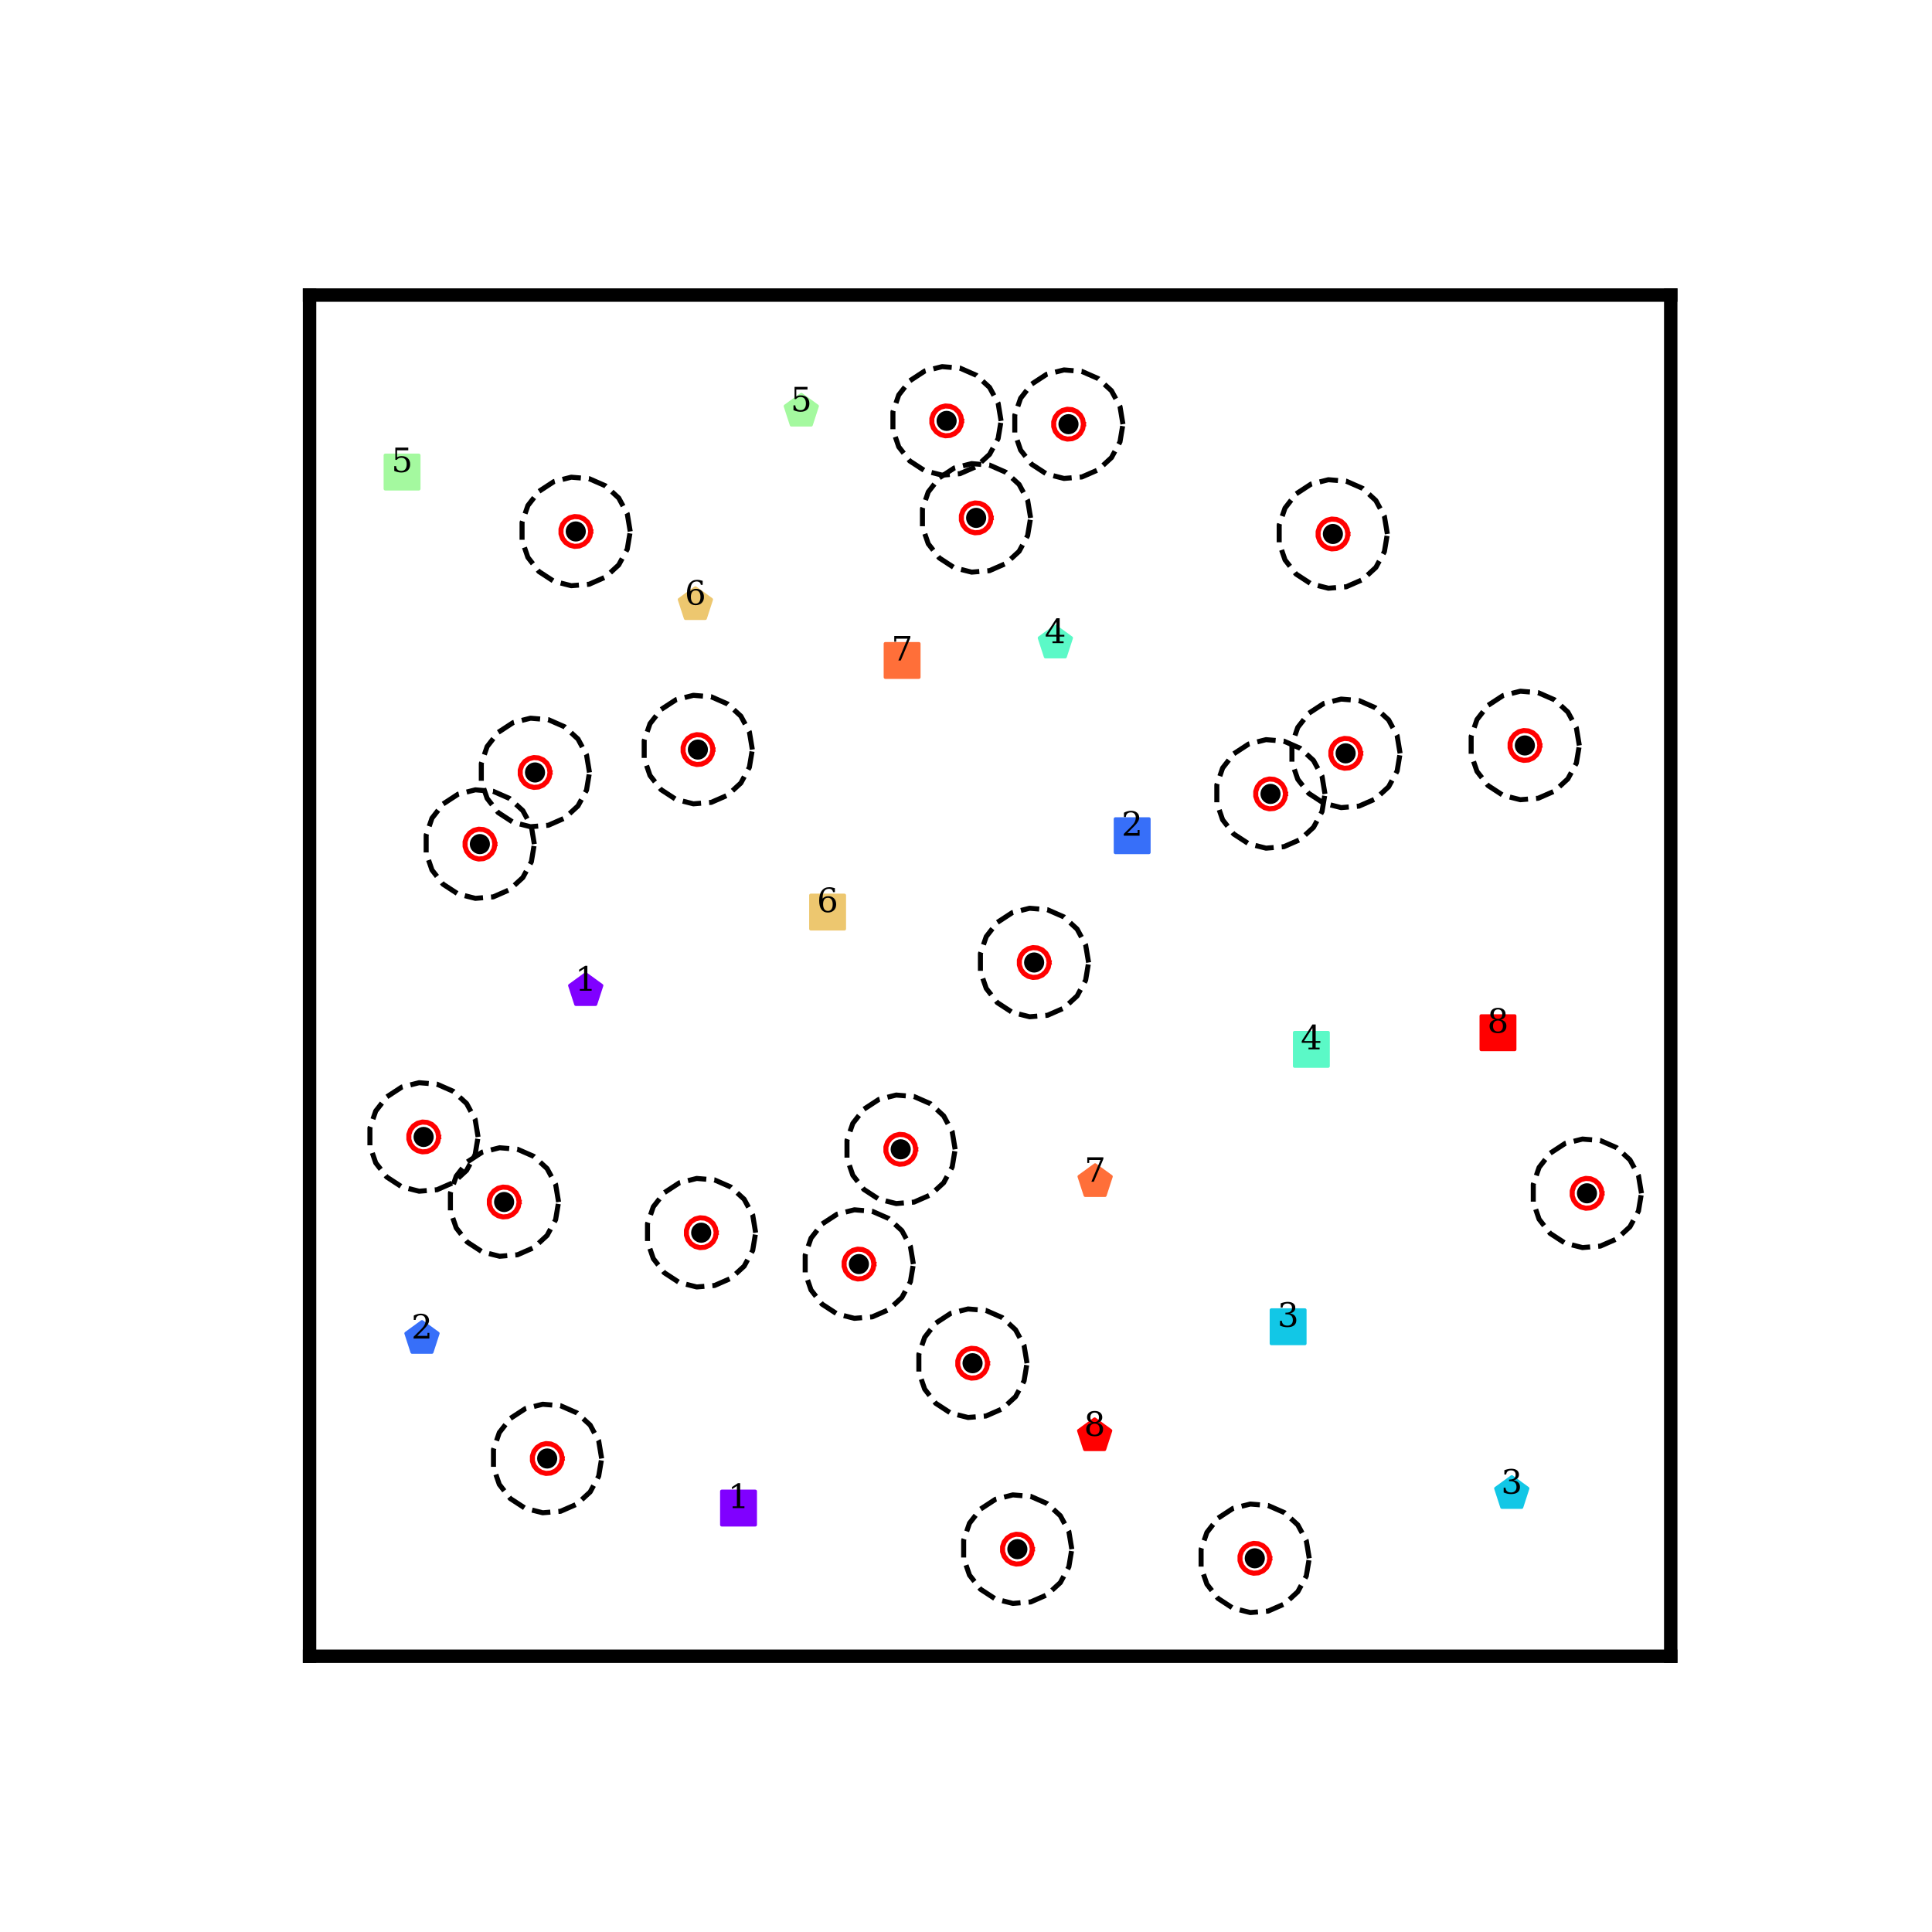 <?xml version="1.0" encoding="utf-8" standalone="no"?>
<!DOCTYPE svg PUBLIC "-//W3C//DTD SVG 1.1//EN"
  "http://www.w3.org/Graphics/SVG/1.1/DTD/svg11.dtd">
<!-- Created with matplotlib (http://matplotlib.org/) -->
<svg height="576pt" version="1.1" viewBox="0 0 576 576" width="576pt" xmlns="http://www.w3.org/2000/svg" xmlns:xlink="http://www.w3.org/1999/xlink">
 <defs>
  <style type="text/css">
*{stroke-linecap:butt;stroke-linejoin:round;}
  </style>
 </defs>
 <g id="figure_1">
  <g id="patch_1">
   <path d="M 0 576 
L 576 576 
L 576 0 
L 0 0 
z
" style="fill:#ffffff;"/>
  </g>
  <g id="axes_1">
   <g id="line2d_1">
    <path clip-path="url(#p30f36040f0)" d="M 220.182 449.61 
" style="fill:none;stroke:#1f77b4;stroke-linecap:square;stroke-width:1.5;"/>
    <defs>
     <path d="M -5 5 
L 5 5 
L 5 -5 
L -5 -5 
z
" id="m8a7ff37b46" style="stroke:#8000ff;stroke-linejoin:miter;"/>
    </defs>
    <g clip-path="url(#p30f36040f0)">
     <use style="fill:#8000ff;stroke:#8000ff;stroke-linejoin:miter;" x="220.182" xlink:href="#m8a7ff37b46" y="449.61"/>
    </g>
   </g>
   <g id="line2d_2">
    <path clip-path="url(#p30f36040f0)" d="M 174.626 295.368 
" style="fill:none;stroke:#ff7f0e;stroke-linecap:square;stroke-width:1.5;"/>
    <defs>
     <path d="M 0 -5 
L -4.755 -1.545 
L -2.939 4.045 
L 2.939 4.045 
L 4.755 -1.545 
z
" id="mc6c1ca3b8e" style="stroke:#8000ff;stroke-linejoin:miter;"/>
    </defs>
    <g clip-path="url(#p30f36040f0)">
     <use style="fill:#8000ff;stroke:#8000ff;stroke-linejoin:miter;" x="174.626" xlink:href="#mc6c1ca3b8e" y="295.368"/>
    </g>
   </g>
   <g id="line2d_3">
    <path clip-path="url(#p30f36040f0)" d="M 337.543 249.151 
" style="fill:none;stroke:#2ca02c;stroke-linecap:square;stroke-width:1.5;"/>
    <defs>
     <path d="M -5 5 
L 5 5 
L 5 -5 
L -5 -5 
z
" id="mb80b31c085" style="stroke:#376ff9;stroke-linejoin:miter;"/>
    </defs>
    <g clip-path="url(#p30f36040f0)">
     <use style="fill:#376ff9;stroke:#376ff9;stroke-linejoin:miter;" x="337.543" xlink:href="#mb80b31c085" y="249.151"/>
    </g>
   </g>
   <g id="line2d_4">
    <path clip-path="url(#p30f36040f0)" d="M 125.811 399.073 
" style="fill:none;stroke:#d62728;stroke-linecap:square;stroke-width:1.5;"/>
    <defs>
     <path d="M 0 -5 
L -4.755 -1.545 
L -2.939 4.045 
L 2.939 4.045 
L 4.755 -1.545 
z
" id="ma09f5bd0f5" style="stroke:#376ff9;stroke-linejoin:miter;"/>
    </defs>
    <g clip-path="url(#p30f36040f0)">
     <use style="fill:#376ff9;stroke:#376ff9;stroke-linejoin:miter;" x="125.811" xlink:href="#ma09f5bd0f5" y="399.073"/>
    </g>
   </g>
   <g id="line2d_5">
    <path clip-path="url(#p30f36040f0)" d="M 384.036 395.557 
" style="fill:none;stroke:#9467bd;stroke-linecap:square;stroke-width:1.5;"/>
    <defs>
     <path d="M -5 5 
L 5 5 
L 5 -5 
L -5 -5 
z
" id="m62a6d18b9e" style="stroke:#12c7e6;stroke-linejoin:miter;"/>
    </defs>
    <g clip-path="url(#p30f36040f0)">
     <use style="fill:#12c7e6;stroke:#12c7e6;stroke-linejoin:miter;" x="384.036" xlink:href="#m62a6d18b9e" y="395.557"/>
    </g>
   </g>
   <g id="line2d_6">
    <path clip-path="url(#p30f36040f0)" d="M 450.716 445.303 
" style="fill:none;stroke:#8c564b;stroke-linecap:square;stroke-width:1.5;"/>
    <defs>
     <path d="M 0 -5 
L -4.755 -1.545 
L -2.939 4.045 
L 2.939 4.045 
L 4.755 -1.545 
z
" id="m4958501099" style="stroke:#12c7e6;stroke-linejoin:miter;"/>
    </defs>
    <g clip-path="url(#p30f36040f0)">
     <use style="fill:#12c7e6;stroke:#12c7e6;stroke-linejoin:miter;" x="450.716" xlink:href="#m4958501099" y="445.303"/>
    </g>
   </g>
   <g id="line2d_7">
    <path clip-path="url(#p30f36040f0)" d="M 390.967 312.851 
" style="fill:none;stroke:#e377c2;stroke-linecap:square;stroke-width:1.5;"/>
    <defs>
     <path d="M -5 5 
L 5 5 
L 5 -5 
L -5 -5 
z
" id="m3019359be1" style="stroke:#5bf9c7;stroke-linejoin:miter;"/>
    </defs>
    <g clip-path="url(#p30f36040f0)">
     <use style="fill:#5bf9c7;stroke:#5bf9c7;stroke-linejoin:miter;" x="390.967" xlink:href="#m3019359be1" y="312.851"/>
    </g>
   </g>
   <g id="line2d_8">
    <path clip-path="url(#p30f36040f0)" d="M 314.639 191.741 
" style="fill:none;stroke:#7f7f7f;stroke-linecap:square;stroke-width:1.5;"/>
    <defs>
     <path d="M 0 -5 
L -4.755 -1.545 
L -2.939 4.045 
L 2.939 4.045 
L 4.755 -1.545 
z
" id="mae834d3b29" style="stroke:#5bf9c7;stroke-linejoin:miter;"/>
    </defs>
    <g clip-path="url(#p30f36040f0)">
     <use style="fill:#5bf9c7;stroke:#5bf9c7;stroke-linejoin:miter;" x="314.639" xlink:href="#mae834d3b29" y="191.741"/>
    </g>
   </g>
   <g id="line2d_9">
    <path clip-path="url(#p30f36040f0)" d="M 119.871 140.735 
" style="fill:none;stroke:#bcbd22;stroke-linecap:square;stroke-width:1.5;"/>
    <defs>
     <path d="M -5 5 
L 5 5 
L 5 -5 
L -5 -5 
z
" id="m0419d2bbaa" style="stroke:#a4f99f;stroke-linejoin:miter;"/>
    </defs>
    <g clip-path="url(#p30f36040f0)">
     <use style="fill:#a4f99f;stroke:#a4f99f;stroke-linejoin:miter;" x="119.871" xlink:href="#m0419d2bbaa" y="140.735"/>
    </g>
   </g>
   <g id="line2d_10">
    <path clip-path="url(#p30f36040f0)" d="M 238.895 122.627 
" style="fill:none;stroke:#17becf;stroke-linecap:square;stroke-width:1.5;"/>
    <defs>
     <path d="M 0 -5 
L -4.755 -1.545 
L -2.939 4.045 
L 2.939 4.045 
L 4.755 -1.545 
z
" id="m1d7ae9fc87" style="stroke:#a4f99f;stroke-linejoin:miter;"/>
    </defs>
    <g clip-path="url(#p30f36040f0)">
     <use style="fill:#a4f99f;stroke:#a4f99f;stroke-linejoin:miter;" x="238.895" xlink:href="#m1d7ae9fc87" y="122.627"/>
    </g>
   </g>
   <g id="line2d_11">
    <path clip-path="url(#p30f36040f0)" d="M 246.738 271.922 
" style="fill:none;stroke:#1f77b4;stroke-linecap:square;stroke-width:1.5;"/>
    <defs>
     <path d="M -5 5 
L 5 5 
L 5 -5 
L -5 -5 
z
" id="m47c9701fa0" style="stroke:#edc76f;stroke-linejoin:miter;"/>
    </defs>
    <g clip-path="url(#p30f36040f0)">
     <use style="fill:#edc76f;stroke:#edc76f;stroke-linejoin:miter;" x="246.738" xlink:href="#m47c9701fa0" y="271.922"/>
    </g>
   </g>
   <g id="line2d_12">
    <path clip-path="url(#p30f36040f0)" d="M 207.32 180.293 
" style="fill:none;stroke:#ff7f0e;stroke-linecap:square;stroke-width:1.5;"/>
    <defs>
     <path d="M 0 -5 
L -4.755 -1.545 
L -2.939 4.045 
L 2.939 4.045 
L 4.755 -1.545 
z
" id="mcfb69137c3" style="stroke:#edc76f;stroke-linejoin:miter;"/>
    </defs>
    <g clip-path="url(#p30f36040f0)">
     <use style="fill:#edc76f;stroke:#edc76f;stroke-linejoin:miter;" x="207.32" xlink:href="#mcfb69137c3" y="180.293"/>
    </g>
   </g>
   <g id="line2d_13">
    <path clip-path="url(#p30f36040f0)" d="M 268.953 196.91 
" style="fill:none;stroke:#2ca02c;stroke-linecap:square;stroke-width:1.5;"/>
    <defs>
     <path d="M -5 5 
L 5 5 
L 5 -5 
L -5 -5 
z
" id="m66493f258f" style="stroke:#ff6f39;stroke-linejoin:miter;"/>
    </defs>
    <g clip-path="url(#p30f36040f0)">
     <use style="fill:#ff6f39;stroke:#ff6f39;stroke-linejoin:miter;" x="268.953" xlink:href="#m66493f258f" y="196.91"/>
    </g>
   </g>
   <g id="line2d_14">
    <path clip-path="url(#p30f36040f0)" d="M 326.498 352.315 
" style="fill:none;stroke:#d62728;stroke-linecap:square;stroke-width:1.5;"/>
    <defs>
     <path d="M 0 -5 
L -4.755 -1.545 
L -2.939 4.045 
L 2.939 4.045 
L 4.755 -1.545 
z
" id="mc251aaa1cf" style="stroke:#ff6f39;stroke-linejoin:miter;"/>
    </defs>
    <g clip-path="url(#p30f36040f0)">
     <use style="fill:#ff6f39;stroke:#ff6f39;stroke-linejoin:miter;" x="326.498" xlink:href="#mc251aaa1cf" y="352.315"/>
    </g>
   </g>
   <g id="line2d_15">
    <path clip-path="url(#p30f36040f0)" d="M 446.603 307.888 
" style="fill:none;stroke:#9467bd;stroke-linecap:square;stroke-width:1.5;"/>
    <defs>
     <path d="M -5 5 
L 5 5 
L 5 -5 
L -5 -5 
z
" id="m1e7fbb1a99" style="stroke:#ff0000;stroke-linejoin:miter;"/>
    </defs>
    <g clip-path="url(#p30f36040f0)">
     <use style="fill:#ff0000;stroke:#ff0000;stroke-linejoin:miter;" x="446.603" xlink:href="#m1e7fbb1a99" y="307.888"/>
    </g>
   </g>
   <g id="line2d_16">
    <path clip-path="url(#p30f36040f0)" d="M 326.358 428.078 
" style="fill:none;stroke:#8c564b;stroke-linecap:square;stroke-width:1.5;"/>
    <defs>
     <path d="M 0 -5 
L -4.755 -1.545 
L -2.939 4.045 
L 2.939 4.045 
L 4.755 -1.545 
z
" id="mbc7f75c98f" style="stroke:#ff0000;stroke-linejoin:miter;"/>
    </defs>
    <g clip-path="url(#p30f36040f0)">
     <use style="fill:#ff0000;stroke:#ff0000;stroke-linejoin:miter;" x="326.358" xlink:href="#mbc7f75c98f" y="428.078"/>
    </g>
   </g>
   <g id="line2d_17">
    <defs>
     <path d="M 0 2.5 
C 0.663 2.5 1.299 2.237 1.768 1.768 
C 2.237 1.299 2.5 0.663 2.5 0 
C 2.5 -0.663 2.237 -1.299 1.768 -1.768 
C 1.299 -2.237 0.663 -2.5 0 -2.5 
C -0.663 -2.5 -1.299 -2.237 -1.768 -1.768 
C -2.237 -1.299 -2.5 -0.663 -2.5 0 
C -2.5 0.663 -2.237 1.299 -1.768 1.768 
C -1.299 2.237 -0.663 2.5 0 2.5 
z
" id="m4427db2158" style="stroke:#000000;"/>
    </defs>
    <g clip-path="url(#p30f36040f0)">
     <use style="stroke:#000000;" x="268.53" xlink:href="#m4427db2158" y="342.652"/>
     <use style="stroke:#000000;" x="209.054" xlink:href="#m4427db2158" y="367.513"/>
     <use style="stroke:#000000;" x="454.618" xlink:href="#m4427db2158" y="222.248"/>
     <use style="stroke:#000000;" x="289.959" xlink:href="#m4427db2158" y="406.428"/>
     <use style="stroke:#000000;" x="256.07" xlink:href="#m4427db2158" y="376.866"/>
     <use style="stroke:#000000;" x="171.657" xlink:href="#m4427db2158" y="158.446"/>
     <use style="stroke:#000000;" x="473.138" xlink:href="#m4427db2158" y="355.77"/>
     <use style="stroke:#000000;" x="303.313" xlink:href="#m4427db2158" y="461.862"/>
     <use style="stroke:#000000;" x="208.067" xlink:href="#m4427db2158" y="223.476"/>
     <use style="stroke:#000000;" x="378.789" xlink:href="#m4427db2158" y="236.693"/>
     <use style="stroke:#000000;" x="374.102" xlink:href="#m4427db2158" y="464.588"/>
     <use style="stroke:#000000;" x="397.386" xlink:href="#m4427db2158" y="159.198"/>
     <use style="stroke:#000000;" x="159.508" xlink:href="#m4427db2158" y="230.3"/>
     <use style="stroke:#000000;" x="163.137" xlink:href="#m4427db2158" y="434.834"/>
     <use style="stroke:#000000;" x="291.025" xlink:href="#m4427db2158" y="154.399"/>
     <use style="stroke:#000000;" x="126.298" xlink:href="#m4427db2158" y="338.968"/>
     <use style="stroke:#000000;" x="308.313" xlink:href="#m4427db2158" y="286.96"/>
     <use style="stroke:#000000;" x="150.296" xlink:href="#m4427db2158" y="358.363"/>
     <use style="stroke:#000000;" x="282.223" xlink:href="#m4427db2158" y="125.484"/>
     <use style="stroke:#000000;" x="143.066" xlink:href="#m4427db2158" y="251.657"/>
     <use style="stroke:#000000;" x="318.556" xlink:href="#m4427db2158" y="126.463"/>
     <use style="stroke:#000000;" x="401.184" xlink:href="#m4427db2158" y="224.6"/>
    </g>
   </g>
   <g id="line2d_18">
    <path clip-path="url(#p30f36040f0)" d="M 284.762 342.652 
L 283.883 337.381 
L 281.34 332.681 
L 277.408 329.062 
L 272.515 326.916 
L 267.189 326.475 
L 262.009 327.786 
L 257.536 330.709 
L 254.253 334.926 
L 252.518 339.98 
L 252.518 345.324 
L 254.253 350.378 
L 257.536 354.595 
L 262.009 357.517 
L 267.189 358.829 
L 272.515 358.388 
L 277.408 356.241 
L 281.34 352.622 
L 283.883 347.923 
L 284.762 342.652 
" style="fill:none;stroke:#000000;stroke-dasharray:5.55,2.4;stroke-dashoffset:0;stroke-width:1.5;"/>
   </g>
   <g id="line2d_19">
    <path clip-path="url(#p30f36040f0)" d="M 272.994 342.652 
L 272.752 341.202 
L 272.052 339.91 
L 270.971 338.915 
L 269.626 338.324 
L 268.161 338.203 
L 266.737 338.564 
L 265.506 339.368 
L 264.604 340.527 
L 264.127 341.917 
L 264.127 343.387 
L 264.604 344.776 
L 265.506 345.936 
L 266.737 346.74 
L 268.161 347.101 
L 269.626 346.979 
L 270.971 346.389 
L 272.052 345.394 
L 272.752 344.101 
L 272.994 342.652 
" style="fill:none;stroke:#ff0000;stroke-linecap:square;stroke-width:1.5;"/>
   </g>
   <g id="line2d_20">
    <path clip-path="url(#p30f36040f0)" d="M 225.286 367.513 
L 224.407 362.243 
L 221.864 357.543 
L 217.932 353.924 
L 213.039 351.777 
L 207.713 351.336 
L 202.533 352.648 
L 198.06 355.571 
L 194.777 359.788 
L 193.042 364.842 
L 193.042 370.185 
L 194.777 375.239 
L 198.06 379.456 
L 202.533 382.379 
L 207.713 383.691 
L 213.039 383.25 
L 217.932 381.103 
L 221.864 377.484 
L 224.407 372.784 
L 225.286 367.513 
" style="fill:none;stroke:#000000;stroke-dasharray:5.55,2.4;stroke-dashoffset:0;stroke-width:1.5;"/>
   </g>
   <g id="line2d_21">
    <path clip-path="url(#p30f36040f0)" d="M 213.518 367.513 
L 213.276 366.064 
L 212.576 364.772 
L 211.495 363.776 
L 210.15 363.186 
L 208.685 363.065 
L 207.261 363.425 
L 206.03 364.229 
L 205.128 365.389 
L 204.651 366.779 
L 204.651 368.248 
L 205.128 369.638 
L 206.03 370.798 
L 207.261 371.602 
L 208.685 371.962 
L 210.15 371.841 
L 211.495 371.251 
L 212.576 370.255 
L 213.276 368.963 
L 213.518 367.513 
" style="fill:none;stroke:#ff0000;stroke-linecap:square;stroke-width:1.5;"/>
   </g>
   <g id="line2d_22">
    <path clip-path="url(#p30f36040f0)" d="M 470.851 222.248 
L 469.971 216.977 
L 467.428 212.278 
L 463.497 208.659 
L 458.603 206.512 
L 453.278 206.071 
L 448.098 207.383 
L 443.624 210.305 
L 440.342 214.522 
L 438.607 219.576 
L 438.607 224.92 
L 440.342 229.974 
L 443.624 234.191 
L 448.098 237.114 
L 453.278 238.425 
L 458.603 237.984 
L 463.497 235.838 
L 467.428 232.219 
L 469.971 227.519 
L 470.851 222.248 
" style="fill:none;stroke:#000000;stroke-dasharray:5.55,2.4;stroke-dashoffset:0;stroke-width:1.5;"/>
   </g>
   <g id="line2d_23">
    <path clip-path="url(#p30f36040f0)" d="M 459.082 222.248 
L 458.84 220.799 
L 458.141 219.506 
L 457.06 218.511 
L 455.714 217.921 
L 454.25 217.799 
L 452.825 218.16 
L 451.595 218.964 
L 450.692 220.124 
L 450.215 221.513 
L 450.215 222.983 
L 450.692 224.373 
L 451.595 225.532 
L 452.825 226.336 
L 454.25 226.697 
L 455.714 226.576 
L 457.06 225.985 
L 458.141 224.99 
L 458.84 223.698 
L 459.082 222.248 
" style="fill:none;stroke:#ff0000;stroke-linecap:square;stroke-width:1.5;"/>
   </g>
   <g id="line2d_24">
    <path clip-path="url(#p30f36040f0)" d="M 306.191 406.428 
L 305.312 401.158 
L 302.769 396.458 
L 298.837 392.839 
L 293.944 390.692 
L 288.618 390.251 
L 283.438 391.563 
L 278.965 394.486 
L 275.682 398.702 
L 273.947 403.757 
L 273.947 409.1 
L 275.682 414.154 
L 278.965 418.371 
L 283.438 421.294 
L 288.618 422.606 
L 293.944 422.164 
L 298.837 420.018 
L 302.769 416.399 
L 305.312 411.699 
L 306.191 406.428 
" style="fill:none;stroke:#000000;stroke-dasharray:5.55,2.4;stroke-dashoffset:0;stroke-width:1.5;"/>
   </g>
   <g id="line2d_25">
    <path clip-path="url(#p30f36040f0)" d="M 294.423 406.428 
L 294.181 404.979 
L 293.481 403.686 
L 292.4 402.691 
L 291.055 402.101 
L 289.59 401.98 
L 288.166 402.34 
L 286.935 403.144 
L 286.033 404.304 
L 285.556 405.694 
L 285.556 407.163 
L 286.033 408.553 
L 286.935 409.713 
L 288.166 410.516 
L 289.59 410.877 
L 291.055 410.756 
L 292.4 410.165 
L 293.481 409.17 
L 294.181 407.878 
L 294.423 406.428 
" style="fill:none;stroke:#ff0000;stroke-linecap:square;stroke-width:1.5;"/>
   </g>
   <g id="line2d_26">
    <path clip-path="url(#p30f36040f0)" d="M 272.303 376.866 
L 271.423 371.595 
L 268.88 366.895 
L 264.948 363.276 
L 260.055 361.13 
L 254.729 360.688 
L 249.549 362 
L 245.076 364.923 
L 241.794 369.14 
L 240.059 374.194 
L 240.059 379.537 
L 241.794 384.591 
L 245.076 388.808 
L 249.549 391.731 
L 254.729 393.043 
L 260.055 392.602 
L 264.948 390.455 
L 268.88 386.836 
L 271.423 382.136 
L 272.303 376.866 
" style="fill:none;stroke:#000000;stroke-dasharray:5.55,2.4;stroke-dashoffset:0;stroke-width:1.5;"/>
   </g>
   <g id="line2d_27">
    <path clip-path="url(#p30f36040f0)" d="M 260.534 376.866 
L 260.292 375.416 
L 259.593 374.124 
L 258.512 373.128 
L 257.166 372.538 
L 255.701 372.417 
L 254.277 372.778 
L 253.047 373.581 
L 252.144 374.741 
L 251.667 376.131 
L 251.667 377.6 
L 252.144 378.99 
L 253.047 380.15 
L 254.277 380.954 
L 255.701 381.314 
L 257.166 381.193 
L 258.512 380.603 
L 259.593 379.607 
L 260.292 378.315 
L 260.534 376.866 
" style="fill:none;stroke:#ff0000;stroke-linecap:square;stroke-width:1.5;"/>
   </g>
   <g id="line2d_28">
    <path clip-path="url(#p30f36040f0)" d="M 187.89 158.446 
L 187.01 153.176 
L 184.467 148.476 
L 180.536 144.857 
L 175.642 142.71 
L 170.317 142.269 
L 165.137 143.581 
L 160.663 146.504 
L 157.381 150.721 
L 155.646 155.775 
L 155.646 161.118 
L 157.381 166.172 
L 160.663 170.389 
L 165.137 173.312 
L 170.317 174.624 
L 175.642 174.183 
L 180.536 172.036 
L 184.467 168.417 
L 187.01 163.717 
L 187.89 158.446 
" style="fill:none;stroke:#000000;stroke-dasharray:5.55,2.4;stroke-dashoffset:0;stroke-width:1.5;"/>
   </g>
   <g id="line2d_29">
    <path clip-path="url(#p30f36040f0)" d="M 176.121 158.446 
L 175.879 156.997 
L 175.18 155.705 
L 174.099 154.709 
L 172.753 154.119 
L 171.289 153.998 
L 169.864 154.358 
L 168.634 155.162 
L 167.731 156.322 
L 167.254 157.712 
L 167.254 159.181 
L 167.731 160.571 
L 168.634 161.731 
L 169.864 162.535 
L 171.289 162.895 
L 172.753 162.774 
L 174.099 162.184 
L 175.18 161.188 
L 175.879 159.896 
L 176.121 158.446 
" style="fill:none;stroke:#ff0000;stroke-linecap:square;stroke-width:1.5;"/>
   </g>
   <g id="line2d_30">
    <path clip-path="url(#p30f36040f0)" d="M 489.371 355.77 
L 488.491 350.5 
L 485.948 345.8 
L 482.016 342.181 
L 477.123 340.034 
L 471.797 339.593 
L 466.617 340.905 
L 462.144 343.828 
L 458.862 348.044 
L 457.126 353.099 
L 457.126 358.442 
L 458.862 363.496 
L 462.144 367.713 
L 466.617 370.636 
L 471.797 371.948 
L 477.123 371.506 
L 482.016 369.36 
L 485.948 365.741 
L 488.491 361.041 
L 489.371 355.77 
" style="fill:none;stroke:#000000;stroke-dasharray:5.55,2.4;stroke-dashoffset:0;stroke-width:1.5;"/>
   </g>
   <g id="line2d_31">
    <path clip-path="url(#p30f36040f0)" d="M 477.602 355.77 
L 477.36 354.321 
L 476.661 353.028 
L 475.579 352.033 
L 474.234 351.443 
L 472.769 351.322 
L 471.345 351.682 
L 470.114 352.486 
L 469.212 353.646 
L 468.735 355.036 
L 468.735 356.505 
L 469.212 357.895 
L 470.114 359.055 
L 471.345 359.858 
L 472.769 360.219 
L 474.234 360.098 
L 475.579 359.507 
L 476.661 358.512 
L 477.36 357.22 
L 477.602 355.77 
" style="fill:none;stroke:#ff0000;stroke-linecap:square;stroke-width:1.5;"/>
   </g>
   <g id="line2d_32">
    <path clip-path="url(#p30f36040f0)" d="M 319.546 461.862 
L 318.666 456.591 
L 316.123 451.891 
L 312.191 448.272 
L 307.298 446.126 
L 301.972 445.684 
L 296.792 446.996 
L 292.319 449.919 
L 289.037 454.136 
L 287.302 459.19 
L 287.302 464.533 
L 289.037 469.587 
L 292.319 473.804 
L 296.792 476.727 
L 301.972 478.039 
L 307.298 477.598 
L 312.191 475.451 
L 316.123 471.832 
L 318.666 467.132 
L 319.546 461.862 
" style="fill:none;stroke:#000000;stroke-dasharray:5.55,2.4;stroke-dashoffset:0;stroke-width:1.5;"/>
   </g>
   <g id="line2d_33">
    <path clip-path="url(#p30f36040f0)" d="M 307.777 461.862 
L 307.535 460.412 
L 306.836 459.12 
L 305.755 458.124 
L 304.409 457.534 
L 302.944 457.413 
L 301.52 457.774 
L 300.29 458.577 
L 299.387 459.737 
L 298.91 461.127 
L 298.91 462.596 
L 299.387 463.986 
L 300.29 465.146 
L 301.52 465.95 
L 302.944 466.31 
L 304.409 466.189 
L 305.755 465.599 
L 306.836 464.603 
L 307.535 463.311 
L 307.777 461.862 
" style="fill:none;stroke:#ff0000;stroke-linecap:square;stroke-width:1.5;"/>
   </g>
   <g id="line2d_34">
    <path clip-path="url(#p30f36040f0)" d="M 224.3 223.476 
L 223.42 218.205 
L 220.877 213.506 
L 216.945 209.887 
L 212.052 207.74 
L 206.726 207.299 
L 201.546 208.611 
L 197.073 211.533 
L 193.791 215.75 
L 192.056 220.804 
L 192.056 226.148 
L 193.791 231.202 
L 197.073 235.419 
L 201.546 238.342 
L 206.726 239.653 
L 212.052 239.212 
L 216.945 237.066 
L 220.877 233.447 
L 223.42 228.747 
L 224.3 223.476 
" style="fill:none;stroke:#000000;stroke-dasharray:5.55,2.4;stroke-dashoffset:0;stroke-width:1.5;"/>
   </g>
   <g id="line2d_35">
    <path clip-path="url(#p30f36040f0)" d="M 212.531 223.476 
L 212.289 222.027 
L 211.59 220.734 
L 210.508 219.739 
L 209.163 219.149 
L 207.698 219.027 
L 206.274 219.388 
L 205.044 220.192 
L 204.141 221.352 
L 203.664 222.741 
L 203.664 224.211 
L 204.141 225.601 
L 205.044 226.76 
L 206.274 227.564 
L 207.698 227.925 
L 209.163 227.804 
L 210.508 227.213 
L 211.59 226.218 
L 212.289 224.926 
L 212.531 223.476 
" style="fill:none;stroke:#ff0000;stroke-linecap:square;stroke-width:1.5;"/>
   </g>
   <g id="line2d_36">
    <path clip-path="url(#p30f36040f0)" d="M 395.022 236.693 
L 394.142 231.422 
L 391.599 226.723 
L 387.667 223.104 
L 382.774 220.957 
L 377.448 220.516 
L 372.268 221.828 
L 367.795 224.75 
L 364.513 228.967 
L 362.778 234.021 
L 362.778 239.365 
L 364.513 244.419 
L 367.795 248.636 
L 372.268 251.559 
L 377.448 252.87 
L 382.774 252.429 
L 387.667 250.283 
L 391.599 246.663 
L 394.142 241.964 
L 395.022 236.693 
" style="fill:none;stroke:#000000;stroke-dasharray:5.55,2.4;stroke-dashoffset:0;stroke-width:1.5;"/>
   </g>
   <g id="line2d_37">
    <path clip-path="url(#p30f36040f0)" d="M 383.253 236.693 
L 383.011 235.244 
L 382.312 233.951 
L 381.23 232.956 
L 379.885 232.366 
L 378.42 232.244 
L 376.996 232.605 
L 375.765 233.409 
L 374.863 234.568 
L 374.386 235.958 
L 374.386 237.428 
L 374.863 238.818 
L 375.765 239.977 
L 376.996 240.781 
L 378.42 241.142 
L 379.885 241.021 
L 381.23 240.43 
L 382.312 239.435 
L 383.011 238.143 
L 383.253 236.693 
" style="fill:none;stroke:#ff0000;stroke-linecap:square;stroke-width:1.5;"/>
   </g>
   <g id="line2d_38">
    <path clip-path="url(#p30f36040f0)" d="M 390.335 464.588 
L 389.456 459.317 
L 386.912 454.618 
L 382.981 450.998 
L 378.087 448.852 
L 372.762 448.411 
L 367.582 449.722 
L 363.108 452.645 
L 359.826 456.862 
L 358.091 461.916 
L 358.091 467.26 
L 359.826 472.314 
L 363.108 476.531 
L 367.582 479.453 
L 372.762 480.765 
L 378.087 480.324 
L 382.981 478.177 
L 386.912 474.558 
L 389.456 469.859 
L 390.335 464.588 
" style="fill:none;stroke:#000000;stroke-dasharray:5.55,2.4;stroke-dashoffset:0;stroke-width:1.5;"/>
   </g>
   <g id="line2d_39">
    <path clip-path="url(#p30f36040f0)" d="M 378.566 464.588 
L 378.325 463.139 
L 377.625 461.846 
L 376.544 460.851 
L 375.198 460.261 
L 373.734 460.139 
L 372.309 460.5 
L 371.079 461.304 
L 370.176 462.463 
L 369.699 463.853 
L 369.699 465.323 
L 370.176 466.713 
L 371.079 467.872 
L 372.309 468.676 
L 373.734 469.037 
L 375.198 468.915 
L 376.544 468.325 
L 377.625 467.33 
L 378.325 466.037 
L 378.566 464.588 
" style="fill:none;stroke:#ff0000;stroke-linecap:square;stroke-width:1.5;"/>
   </g>
   <g id="line2d_40">
    <path clip-path="url(#p30f36040f0)" d="M 413.619 159.198 
L 412.739 153.927 
L 410.196 149.227 
L 406.265 145.608 
L 401.371 143.462 
L 396.046 143.02 
L 390.866 144.332 
L 386.392 147.255 
L 383.11 151.472 
L 381.375 156.526 
L 381.375 161.87 
L 383.11 166.924 
L 386.392 171.141 
L 390.866 174.063 
L 396.046 175.375 
L 401.371 174.934 
L 406.265 172.787 
L 410.196 169.168 
L 412.739 164.469 
L 413.619 159.198 
" style="fill:none;stroke:#000000;stroke-dasharray:5.55,2.4;stroke-dashoffset:0;stroke-width:1.5;"/>
   </g>
   <g id="line2d_41">
    <path clip-path="url(#p30f36040f0)" d="M 401.85 159.198 
L 401.608 157.748 
L 400.909 156.456 
L 399.828 155.461 
L 398.482 154.87 
L 397.017 154.749 
L 395.593 155.11 
L 394.363 155.914 
L 393.46 157.073 
L 392.983 158.463 
L 392.983 159.933 
L 393.46 161.322 
L 394.363 162.482 
L 395.593 163.286 
L 397.017 163.647 
L 398.482 163.525 
L 399.828 162.935 
L 400.909 161.94 
L 401.608 160.647 
L 401.85 159.198 
" style="fill:none;stroke:#ff0000;stroke-linecap:square;stroke-width:1.5;"/>
   </g>
   <g id="line2d_42">
    <path clip-path="url(#p30f36040f0)" d="M 175.741 230.3 
L 174.861 225.029 
L 172.318 220.329 
L 168.386 216.71 
L 163.493 214.564 
L 158.167 214.122 
L 152.987 215.434 
L 148.514 218.357 
L 145.232 222.574 
L 143.496 227.628 
L 143.496 232.972 
L 145.232 238.026 
L 148.514 242.243 
L 152.987 245.165 
L 158.167 246.477 
L 163.493 246.036 
L 168.386 243.889 
L 172.318 240.27 
L 174.861 235.571 
L 175.741 230.3 
" style="fill:none;stroke:#000000;stroke-dasharray:5.55,2.4;stroke-dashoffset:0;stroke-width:1.5;"/>
   </g>
   <g id="line2d_43">
    <path clip-path="url(#p30f36040f0)" d="M 163.972 230.3 
L 163.73 228.85 
L 163.031 227.558 
L 161.949 226.563 
L 160.604 225.972 
L 159.139 225.851 
L 157.715 226.212 
L 156.484 227.015 
L 155.582 228.175 
L 155.105 229.565 
L 155.105 231.034 
L 155.582 232.424 
L 156.484 233.584 
L 157.715 234.388 
L 159.139 234.748 
L 160.604 234.627 
L 161.949 234.037 
L 163.031 233.042 
L 163.73 231.749 
L 163.972 230.3 
" style="fill:none;stroke:#ff0000;stroke-linecap:square;stroke-width:1.5;"/>
   </g>
   <g id="line2d_44">
    <path clip-path="url(#p30f36040f0)" d="M 179.37 434.834 
L 178.49 429.564 
L 175.947 424.864 
L 172.015 421.245 
L 167.122 419.098 
L 161.796 418.657 
L 156.616 419.969 
L 152.143 422.892 
L 148.861 427.109 
L 147.126 432.163 
L 147.126 437.506 
L 148.861 442.56 
L 152.143 446.777 
L 156.616 449.7 
L 161.796 451.012 
L 167.122 450.57 
L 172.015 448.424 
L 175.947 444.805 
L 178.49 440.105 
L 179.37 434.834 
" style="fill:none;stroke:#000000;stroke-dasharray:5.55,2.4;stroke-dashoffset:0;stroke-width:1.5;"/>
   </g>
   <g id="line2d_45">
    <path clip-path="url(#p30f36040f0)" d="M 167.601 434.834 
L 167.359 433.385 
L 166.66 432.093 
L 165.578 431.097 
L 164.233 430.507 
L 162.768 430.386 
L 161.344 430.746 
L 160.114 431.55 
L 159.211 432.71 
L 158.734 434.1 
L 158.734 435.569 
L 159.211 436.959 
L 160.114 438.119 
L 161.344 438.922 
L 162.768 439.283 
L 164.233 439.162 
L 165.578 438.572 
L 166.66 437.576 
L 167.359 436.284 
L 167.601 434.834 
" style="fill:none;stroke:#ff0000;stroke-linecap:square;stroke-width:1.5;"/>
   </g>
   <g id="line2d_46">
    <path clip-path="url(#p30f36040f0)" d="M 307.257 154.399 
L 306.378 149.129 
L 303.835 144.429 
L 299.903 140.81 
L 295.01 138.663 
L 289.684 138.222 
L 284.504 139.534 
L 280.031 142.457 
L 276.749 146.674 
L 275.013 151.728 
L 275.013 157.071 
L 276.749 162.125 
L 280.031 166.342 
L 284.504 169.265 
L 289.684 170.577 
L 295.01 170.135 
L 299.903 167.989 
L 303.835 164.37 
L 306.378 159.67 
L 307.257 154.399 
" style="fill:none;stroke:#000000;stroke-dasharray:5.55,2.4;stroke-dashoffset:0;stroke-width:1.5;"/>
   </g>
   <g id="line2d_47">
    <path clip-path="url(#p30f36040f0)" d="M 295.489 154.399 
L 295.247 152.95 
L 294.547 151.658 
L 293.466 150.662 
L 292.121 150.072 
L 290.656 149.951 
L 289.232 150.311 
L 288.001 151.115 
L 287.099 152.275 
L 286.622 153.665 
L 286.622 155.134 
L 287.099 156.524 
L 288.001 157.684 
L 289.232 158.487 
L 290.656 158.848 
L 292.121 158.727 
L 293.466 158.137 
L 294.547 157.141 
L 295.247 155.849 
L 295.489 154.399 
" style="fill:none;stroke:#ff0000;stroke-linecap:square;stroke-width:1.5;"/>
   </g>
   <g id="line2d_48">
    <path clip-path="url(#p30f36040f0)" d="M 142.53 338.968 
L 141.651 333.698 
L 139.108 328.998 
L 135.176 325.379 
L 130.283 323.232 
L 124.957 322.791 
L 119.777 324.103 
L 115.304 327.026 
L 112.021 331.242 
L 110.286 336.297 
L 110.286 341.64 
L 112.021 346.694 
L 115.304 350.911 
L 119.777 353.834 
L 124.957 355.146 
L 130.283 354.704 
L 135.176 352.558 
L 139.108 348.939 
L 141.651 344.239 
L 142.53 338.968 
" style="fill:none;stroke:#000000;stroke-dasharray:5.55,2.4;stroke-dashoffset:0;stroke-width:1.5;"/>
   </g>
   <g id="line2d_49">
    <path clip-path="url(#p30f36040f0)" d="M 130.762 338.968 
L 130.52 337.519 
L 129.82 336.227 
L 128.739 335.231 
L 127.394 334.641 
L 125.929 334.52 
L 124.505 334.88 
L 123.274 335.684 
L 122.372 336.844 
L 121.895 338.234 
L 121.895 339.703 
L 122.372 341.093 
L 123.274 342.253 
L 124.505 343.056 
L 125.929 343.417 
L 127.394 343.296 
L 128.739 342.705 
L 129.82 341.71 
L 130.52 340.418 
L 130.762 338.968 
" style="fill:none;stroke:#ff0000;stroke-linecap:square;stroke-width:1.5;"/>
   </g>
   <g id="line2d_50">
    <path clip-path="url(#p30f36040f0)" d="M 324.545 286.96 
L 323.666 281.689 
L 321.123 276.99 
L 317.191 273.371 
L 312.298 271.224 
L 306.972 270.783 
L 301.792 272.095 
L 297.319 275.017 
L 294.037 279.234 
L 292.301 284.288 
L 292.301 289.632 
L 294.037 294.686 
L 297.319 298.903 
L 301.792 301.826 
L 306.972 303.137 
L 312.298 302.696 
L 317.191 300.55 
L 321.123 296.931 
L 323.666 292.231 
L 324.545 286.96 
" style="fill:none;stroke:#000000;stroke-dasharray:5.55,2.4;stroke-dashoffset:0;stroke-width:1.5;"/>
   </g>
   <g id="line2d_51">
    <path clip-path="url(#p30f36040f0)" d="M 312.777 286.96 
L 312.535 285.511 
L 311.835 284.218 
L 310.754 283.223 
L 309.409 282.633 
L 307.944 282.511 
L 306.52 282.872 
L 305.289 283.676 
L 304.387 284.836 
L 303.91 286.225 
L 303.91 287.695 
L 304.387 289.085 
L 305.289 290.244 
L 306.52 291.048 
L 307.944 291.409 
L 309.409 291.288 
L 310.754 290.697 
L 311.835 289.702 
L 312.535 288.41 
L 312.777 286.96 
" style="fill:none;stroke:#ff0000;stroke-linecap:square;stroke-width:1.5;"/>
   </g>
   <g id="line2d_52">
    <path clip-path="url(#p30f36040f0)" d="M 166.528 358.363 
L 165.649 353.092 
L 163.105 348.392 
L 159.174 344.773 
L 154.28 342.627 
L 148.955 342.186 
L 143.775 343.497 
L 139.301 346.42 
L 136.019 350.637 
L 134.284 355.691 
L 134.284 361.035 
L 136.019 366.089 
L 139.301 370.306 
L 143.775 373.228 
L 148.955 374.54 
L 154.28 374.099 
L 159.174 371.952 
L 163.105 368.333 
L 165.649 363.634 
L 166.528 358.363 
" style="fill:none;stroke:#000000;stroke-dasharray:5.55,2.4;stroke-dashoffset:0;stroke-width:1.5;"/>
   </g>
   <g id="line2d_53">
    <path clip-path="url(#p30f36040f0)" d="M 154.76 358.363 
L 154.518 356.913 
L 153.818 355.621 
L 152.737 354.626 
L 151.391 354.035 
L 149.927 353.914 
L 148.502 354.275 
L 147.272 355.079 
L 146.37 356.238 
L 145.892 357.628 
L 145.892 359.098 
L 146.37 360.487 
L 147.272 361.647 
L 148.502 362.451 
L 149.927 362.812 
L 151.391 362.69 
L 152.737 362.1 
L 153.818 361.105 
L 154.518 359.812 
L 154.76 358.363 
" style="fill:none;stroke:#ff0000;stroke-linecap:square;stroke-width:1.5;"/>
   </g>
   <g id="line2d_54">
    <path clip-path="url(#p30f36040f0)" d="M 298.456 125.484 
L 297.576 120.213 
L 295.033 115.513 
L 291.101 111.894 
L 286.208 109.748 
L 280.883 109.306 
L 275.702 110.618 
L 271.229 113.541 
L 267.947 117.758 
L 266.212 122.812 
L 266.212 128.156 
L 267.947 133.21 
L 271.229 137.427 
L 275.702 140.349 
L 280.883 141.661 
L 286.208 141.22 
L 291.101 139.073 
L 295.033 135.454 
L 297.576 130.755 
L 298.456 125.484 
" style="fill:none;stroke:#000000;stroke-dasharray:5.55,2.4;stroke-dashoffset:0;stroke-width:1.5;"/>
   </g>
   <g id="line2d_55">
    <path clip-path="url(#p30f36040f0)" d="M 286.687 125.484 
L 286.445 124.034 
L 285.746 122.742 
L 284.665 121.747 
L 283.319 121.156 
L 281.854 121.035 
L 280.43 121.396 
L 279.2 122.199 
L 278.297 123.359 
L 277.82 124.749 
L 277.82 126.219 
L 278.297 127.608 
L 279.2 128.768 
L 280.43 129.572 
L 281.854 129.933 
L 283.319 129.811 
L 284.665 129.221 
L 285.746 128.226 
L 286.445 126.933 
L 286.687 125.484 
" style="fill:none;stroke:#ff0000;stroke-linecap:square;stroke-width:1.5;"/>
   </g>
   <g id="line2d_56">
    <path clip-path="url(#p30f36040f0)" d="M 159.299 251.657 
L 158.419 246.386 
L 155.876 241.686 
L 151.945 238.067 
L 147.051 235.921 
L 141.726 235.479 
L 136.546 236.791 
L 132.072 239.714 
L 128.79 243.931 
L 127.055 248.985 
L 127.055 254.328 
L 128.79 259.382 
L 132.072 263.599 
L 136.546 266.522 
L 141.726 267.834 
L 147.051 267.393 
L 151.945 265.246 
L 155.876 261.627 
L 158.419 256.927 
L 159.299 251.657 
" style="fill:none;stroke:#000000;stroke-dasharray:5.55,2.4;stroke-dashoffset:0;stroke-width:1.5;"/>
   </g>
   <g id="line2d_57">
    <path clip-path="url(#p30f36040f0)" d="M 147.53 251.657 
L 147.288 250.207 
L 146.589 248.915 
L 145.508 247.919 
L 144.162 247.329 
L 142.697 247.208 
L 141.273 247.569 
L 140.043 248.372 
L 139.14 249.532 
L 138.663 250.922 
L 138.663 252.391 
L 139.14 253.781 
L 140.043 254.941 
L 141.273 255.745 
L 142.697 256.105 
L 144.162 255.984 
L 145.508 255.394 
L 146.589 254.398 
L 147.288 253.106 
L 147.53 251.657 
" style="fill:none;stroke:#ff0000;stroke-linecap:square;stroke-width:1.5;"/>
   </g>
   <g id="line2d_58">
    <path clip-path="url(#p30f36040f0)" d="M 334.788 126.463 
L 333.909 121.192 
L 331.366 116.493 
L 327.434 112.874 
L 322.541 110.727 
L 317.215 110.286 
L 312.035 111.598 
L 307.562 114.52 
L 304.28 118.737 
L 302.544 123.791 
L 302.544 129.135 
L 304.28 134.189 
L 307.562 138.406 
L 312.035 141.329 
L 317.215 142.64 
L 322.541 142.199 
L 327.434 140.053 
L 331.366 136.434 
L 333.909 131.734 
L 334.788 126.463 
" style="fill:none;stroke:#000000;stroke-dasharray:5.55,2.4;stroke-dashoffset:0;stroke-width:1.5;"/>
   </g>
   <g id="line2d_59">
    <path clip-path="url(#p30f36040f0)" d="M 323.02 126.463 
L 322.778 125.014 
L 322.078 123.721 
L 320.997 122.726 
L 319.652 122.136 
L 318.187 122.014 
L 316.763 122.375 
L 315.532 123.179 
L 314.63 124.339 
L 314.153 125.728 
L 314.153 127.198 
L 314.63 128.588 
L 315.532 129.747 
L 316.763 130.551 
L 318.187 130.912 
L 319.652 130.791 
L 320.997 130.2 
L 322.078 129.205 
L 322.778 127.913 
L 323.02 126.463 
" style="fill:none;stroke:#ff0000;stroke-linecap:square;stroke-width:1.5;"/>
   </g>
   <g id="line2d_60">
    <path clip-path="url(#p30f36040f0)" d="M 417.417 224.6 
L 416.537 219.33 
L 413.994 214.63 
L 410.062 211.011 
L 405.169 208.864 
L 399.843 208.423 
L 394.663 209.735 
L 390.19 212.658 
L 386.908 216.875 
L 385.172 221.929 
L 385.172 227.272 
L 386.908 232.326 
L 390.19 236.543 
L 394.663 239.466 
L 399.843 240.778 
L 405.169 240.336 
L 410.062 238.19 
L 413.994 234.571 
L 416.537 229.871 
L 417.417 224.6 
" style="fill:none;stroke:#000000;stroke-dasharray:5.55,2.4;stroke-dashoffset:0;stroke-width:1.5;"/>
   </g>
   <g id="line2d_61">
    <path clip-path="url(#p30f36040f0)" d="M 405.648 224.6 
L 405.406 223.151 
L 404.707 221.859 
L 403.625 220.863 
L 402.28 220.273 
L 400.815 220.152 
L 399.391 220.512 
L 398.16 221.316 
L 397.258 222.476 
L 396.781 223.866 
L 396.781 225.335 
L 397.258 226.725 
L 398.16 227.885 
L 399.391 228.688 
L 400.815 229.049 
L 402.28 228.928 
L 403.625 228.338 
L 404.707 227.342 
L 405.406 226.05 
L 405.648 224.6 
" style="fill:none;stroke:#ff0000;stroke-linecap:square;stroke-width:1.5;"/>
   </g>
   <g id="line2d_62">
    <path clip-path="url(#p30f36040f0)" d="M 92.291 493.789 
L 92.291 87.971 
" style="fill:none;stroke:#000000;stroke-linecap:square;stroke-width:4;"/>
   </g>
   <g id="line2d_63">
    <path clip-path="url(#p30f36040f0)" d="M 92.291 87.971 
L 498.109 87.971 
" style="fill:none;stroke:#000000;stroke-linecap:square;stroke-width:4;"/>
   </g>
   <g id="line2d_64">
    <path clip-path="url(#p30f36040f0)" d="M 498.109 87.971 
L 498.109 493.789 
" style="fill:none;stroke:#000000;stroke-linecap:square;stroke-width:4;"/>
   </g>
   <g id="line2d_65">
    <path clip-path="url(#p30f36040f0)" d="M 498.109 493.789 
L 92.291 493.789 
" style="fill:none;stroke:#000000;stroke-linecap:square;stroke-width:4;"/>
   </g>
   <g id="text_1">
    <!-- 1 -->
    <defs>
     <path d="M 14.203 0 
L 14.203 5.172 
L 26.906 5.172 
L 26.906 65.828 
L 12.203 56.297 
L 12.203 62.703 
L 29.984 74.219 
L 36.719 74.219 
L 36.719 5.172 
L 49.422 5.172 
L 49.422 0 
z
" id="DejaVuSerif-31"/>
    </defs>
    <g transform="translate(217.001 449.61)scale(0.1 -0.1)">
     <use xlink:href="#DejaVuSerif-31"/>
    </g>
   </g>
   <g id="text_2">
    <!-- 1 -->
    <g transform="translate(171.445 295.368)scale(0.1 -0.1)">
     <use xlink:href="#DejaVuSerif-31"/>
    </g>
   </g>
   <g id="text_3">
    <!-- 2 -->
    <defs>
     <path d="M 12.797 55.516 
L 7.328 55.516 
L 7.328 68.5 
Q 12.547 71.297 17.844 72.75 
Q 23.141 74.219 28.219 74.219 
Q 39.594 74.219 46.188 68.703 
Q 52.781 63.188 52.781 53.719 
Q 52.781 43.016 37.844 28.125 
Q 36.672 27 36.078 26.422 
L 17.672 8.016 
L 48.094 8.016 
L 48.094 17 
L 53.812 17 
L 53.812 0 
L 6.781 0 
L 6.781 5.328 
L 28.906 27.391 
Q 36.234 34.719 39.359 40.844 
Q 42.484 46.969 42.484 53.719 
Q 42.484 61.078 38.641 65.234 
Q 34.812 69.391 28.078 69.391 
Q 21.094 69.391 17.281 65.922 
Q 13.484 62.453 12.797 55.516 
z
" id="DejaVuSerif-32"/>
    </defs>
    <g transform="translate(334.362 249.151)scale(0.1 -0.1)">
     <use xlink:href="#DejaVuSerif-32"/>
    </g>
   </g>
   <g id="text_4">
    <!-- 2 -->
    <g transform="translate(122.63 399.073)scale(0.1 -0.1)">
     <use xlink:href="#DejaVuSerif-32"/>
    </g>
   </g>
   <g id="text_5">
    <!-- 3 -->
    <defs>
     <path d="M 9.719 69.828 
Q 15.438 71.969 20.672 73.094 
Q 25.922 74.219 30.516 74.219 
Q 41.219 74.219 47.219 69.594 
Q 53.219 64.984 53.219 56.781 
Q 53.219 50.203 49.062 45.781 
Q 44.922 41.359 37.312 39.797 
Q 46.297 38.531 51.25 33.281 
Q 56.203 28.031 56.203 19.672 
Q 56.203 9.469 49.344 4.016 
Q 42.484 -1.422 29.594 -1.422 
Q 23.875 -1.422 18.422 -0.188 
Q 12.984 1.031 7.625 3.516 
L 7.625 17.672 
L 13.094 17.672 
Q 13.578 10.641 17.828 7.031 
Q 22.078 3.422 29.781 3.422 
Q 37.25 3.422 41.578 7.734 
Q 45.906 12.062 45.906 19.578 
Q 45.906 28.172 41.453 32.594 
Q 37.016 37.016 28.422 37.016 
L 23.781 37.016 
L 23.781 42 
L 26.219 42 
Q 34.766 42 39.031 45.531 
Q 43.312 49.078 43.312 56.203 
Q 43.312 62.594 39.797 65.984 
Q 36.281 69.391 29.688 69.391 
Q 23.094 69.391 19.453 66.266 
Q 15.828 63.141 15.188 56.984 
L 9.719 56.984 
z
" id="DejaVuSerif-33"/>
    </defs>
    <g transform="translate(380.855 395.557)scale(0.1 -0.1)">
     <use xlink:href="#DejaVuSerif-33"/>
    </g>
   </g>
   <g id="text_6">
    <!-- 3 -->
    <g transform="translate(447.535 445.303)scale(0.1 -0.1)">
     <use xlink:href="#DejaVuSerif-33"/>
    </g>
   </g>
   <g id="text_7">
    <!-- 4 -->
    <defs>
     <path d="M 34.906 24.703 
L 34.906 63.484 
L 10.016 24.703 
z
M 56.391 0 
L 23.188 0 
L 23.188 5.172 
L 34.906 5.172 
L 34.906 19.484 
L 3.078 19.484 
L 3.078 24.812 
L 35.016 74.219 
L 44.672 74.219 
L 44.672 24.703 
L 58.594 24.703 
L 58.594 19.484 
L 44.672 19.484 
L 44.672 5.172 
L 56.391 5.172 
z
" id="DejaVuSerif-34"/>
    </defs>
    <g transform="translate(387.786 312.851)scale(0.1 -0.1)">
     <use xlink:href="#DejaVuSerif-34"/>
    </g>
   </g>
   <g id="text_8">
    <!-- 4 -->
    <g transform="translate(311.458 191.741)scale(0.1 -0.1)">
     <use xlink:href="#DejaVuSerif-34"/>
    </g>
   </g>
   <g id="text_9">
    <!-- 5 -->
    <defs>
     <path d="M 50.297 72.906 
L 50.297 64.891 
L 16.891 64.891 
L 16.891 44 
Q 19.438 45.75 22.828 46.625 
Q 26.219 47.516 30.422 47.516 
Q 42.234 47.516 49.062 40.969 
Q 55.906 34.422 55.906 23.094 
Q 55.906 11.531 49 5.047 
Q 42.094 -1.422 29.594 -1.422 
Q 24.562 -1.422 19.281 -0.188 
Q 14.016 1.031 8.5 3.516 
L 8.5 17.672 
L 14.016 17.672 
Q 14.453 10.75 18.422 7.078 
Q 22.406 3.422 29.594 3.422 
Q 37.312 3.422 41.453 8.5 
Q 45.609 13.578 45.609 23.094 
Q 45.609 32.562 41.484 37.609 
Q 37.359 42.672 29.594 42.672 
Q 25.203 42.672 21.844 41.109 
Q 18.5 39.547 15.922 36.281 
L 11.719 36.281 
L 11.719 72.906 
z
" id="DejaVuSerif-35"/>
    </defs>
    <g transform="translate(116.69 140.735)scale(0.1 -0.1)">
     <use xlink:href="#DejaVuSerif-35"/>
    </g>
   </g>
   <g id="text_10">
    <!-- 5 -->
    <g transform="translate(235.714 122.627)scale(0.1 -0.1)">
     <use xlink:href="#DejaVuSerif-35"/>
    </g>
   </g>
   <g id="text_11">
    <!-- 6 -->
    <defs>
     <path d="M 32.719 3.422 
Q 39.594 3.422 43.297 8.469 
Q 47.016 13.531 47.016 23 
Q 47.016 32.469 43.297 37.516 
Q 39.594 42.578 32.719 42.578 
Q 25.734 42.578 22.062 37.688 
Q 18.406 32.812 18.406 23.578 
Q 18.406 13.875 22.109 8.641 
Q 25.828 3.422 32.719 3.422 
z
M 16.797 40.141 
Q 20.125 43.797 24.312 45.594 
Q 28.516 47.406 33.797 47.406 
Q 44.672 47.406 51 40.859 
Q 57.328 34.328 57.328 23 
Q 57.328 11.922 50.516 5.25 
Q 43.703 -1.422 32.328 -1.422 
Q 19.969 -1.422 13.328 7.781 
Q 6.688 17 6.688 34.078 
Q 6.688 53.219 14.547 63.719 
Q 22.406 74.219 36.719 74.219 
Q 40.578 74.219 44.828 73.484 
Q 49.078 72.75 53.516 71.297 
L 53.516 59.281 
L 48 59.281 
Q 47.406 64.203 44.234 66.797 
Q 41.062 69.391 35.688 69.391 
Q 26.219 69.391 21.578 62.203 
Q 16.938 55.031 16.797 40.141 
z
" id="DejaVuSerif-36"/>
    </defs>
    <g transform="translate(243.557 271.922)scale(0.1 -0.1)">
     <use xlink:href="#DejaVuSerif-36"/>
    </g>
   </g>
   <g id="text_12">
    <!-- 6 -->
    <g transform="translate(204.139 180.293)scale(0.1 -0.1)">
     <use xlink:href="#DejaVuSerif-36"/>
    </g>
   </g>
   <g id="text_13">
    <!-- 7 -->
    <defs>
     <path d="M 56.391 67.922 
L 27.875 0 
L 20.609 0 
L 47.797 64.891 
L 14.109 64.891 
L 14.109 55.906 
L 8.406 55.906 
L 8.406 72.906 
L 56.391 72.906 
z
" id="DejaVuSerif-37"/>
    </defs>
    <g transform="translate(265.772 196.91)scale(0.1 -0.1)">
     <use xlink:href="#DejaVuSerif-37"/>
    </g>
   </g>
   <g id="text_14">
    <!-- 7 -->
    <g transform="translate(323.317 352.315)scale(0.1 -0.1)">
     <use xlink:href="#DejaVuSerif-37"/>
    </g>
   </g>
   <g id="text_15">
    <!-- 8 -->
    <defs>
     <path d="M 46.578 19.922 
Q 46.578 27.734 42.688 32.047 
Q 38.812 36.375 31.781 36.375 
Q 24.75 36.375 20.875 32.047 
Q 17 27.734 17 19.922 
Q 17 12.062 20.875 7.734 
Q 24.75 3.422 31.781 3.422 
Q 38.812 3.422 42.688 7.734 
Q 46.578 12.062 46.578 19.922 
z
M 44.578 55.328 
Q 44.578 61.969 41.203 65.672 
Q 37.844 69.391 31.781 69.391 
Q 25.781 69.391 22.391 65.672 
Q 19 61.969 19 55.328 
Q 19 48.641 22.391 44.922 
Q 25.781 41.219 31.781 41.219 
Q 37.844 41.219 41.203 44.922 
Q 44.578 48.641 44.578 55.328 
z
M 39.312 38.812 
Q 47.609 37.703 52.25 32.688 
Q 56.891 27.688 56.891 19.922 
Q 56.891 9.672 50.391 4.125 
Q 43.891 -1.422 31.781 -1.422 
Q 19.734 -1.422 13.203 4.125 
Q 6.688 9.672 6.688 19.922 
Q 6.688 27.688 11.328 32.688 
Q 15.969 37.703 24.312 38.812 
Q 16.938 40.141 13 44.406 
Q 9.078 48.688 9.078 55.328 
Q 9.078 64.109 15.125 69.156 
Q 21.188 74.219 31.781 74.219 
Q 42.391 74.219 48.438 69.156 
Q 54.5 64.109 54.5 55.328 
Q 54.5 48.688 50.562 44.406 
Q 46.625 40.141 39.312 38.812 
z
" id="DejaVuSerif-38"/>
    </defs>
    <g transform="translate(443.422 307.888)scale(0.1 -0.1)">
     <use xlink:href="#DejaVuSerif-38"/>
    </g>
   </g>
   <g id="text_16">
    <!-- 8 -->
    <g transform="translate(323.177 428.078)scale(0.1 -0.1)">
     <use xlink:href="#DejaVuSerif-38"/>
    </g>
   </g>
  </g>
 </g>
 <defs>
  <clipPath id="p30f36040f0">
   <rect height="443.52" width="446.4" x="72" y="69.12"/>
  </clipPath>
 </defs>
</svg>
